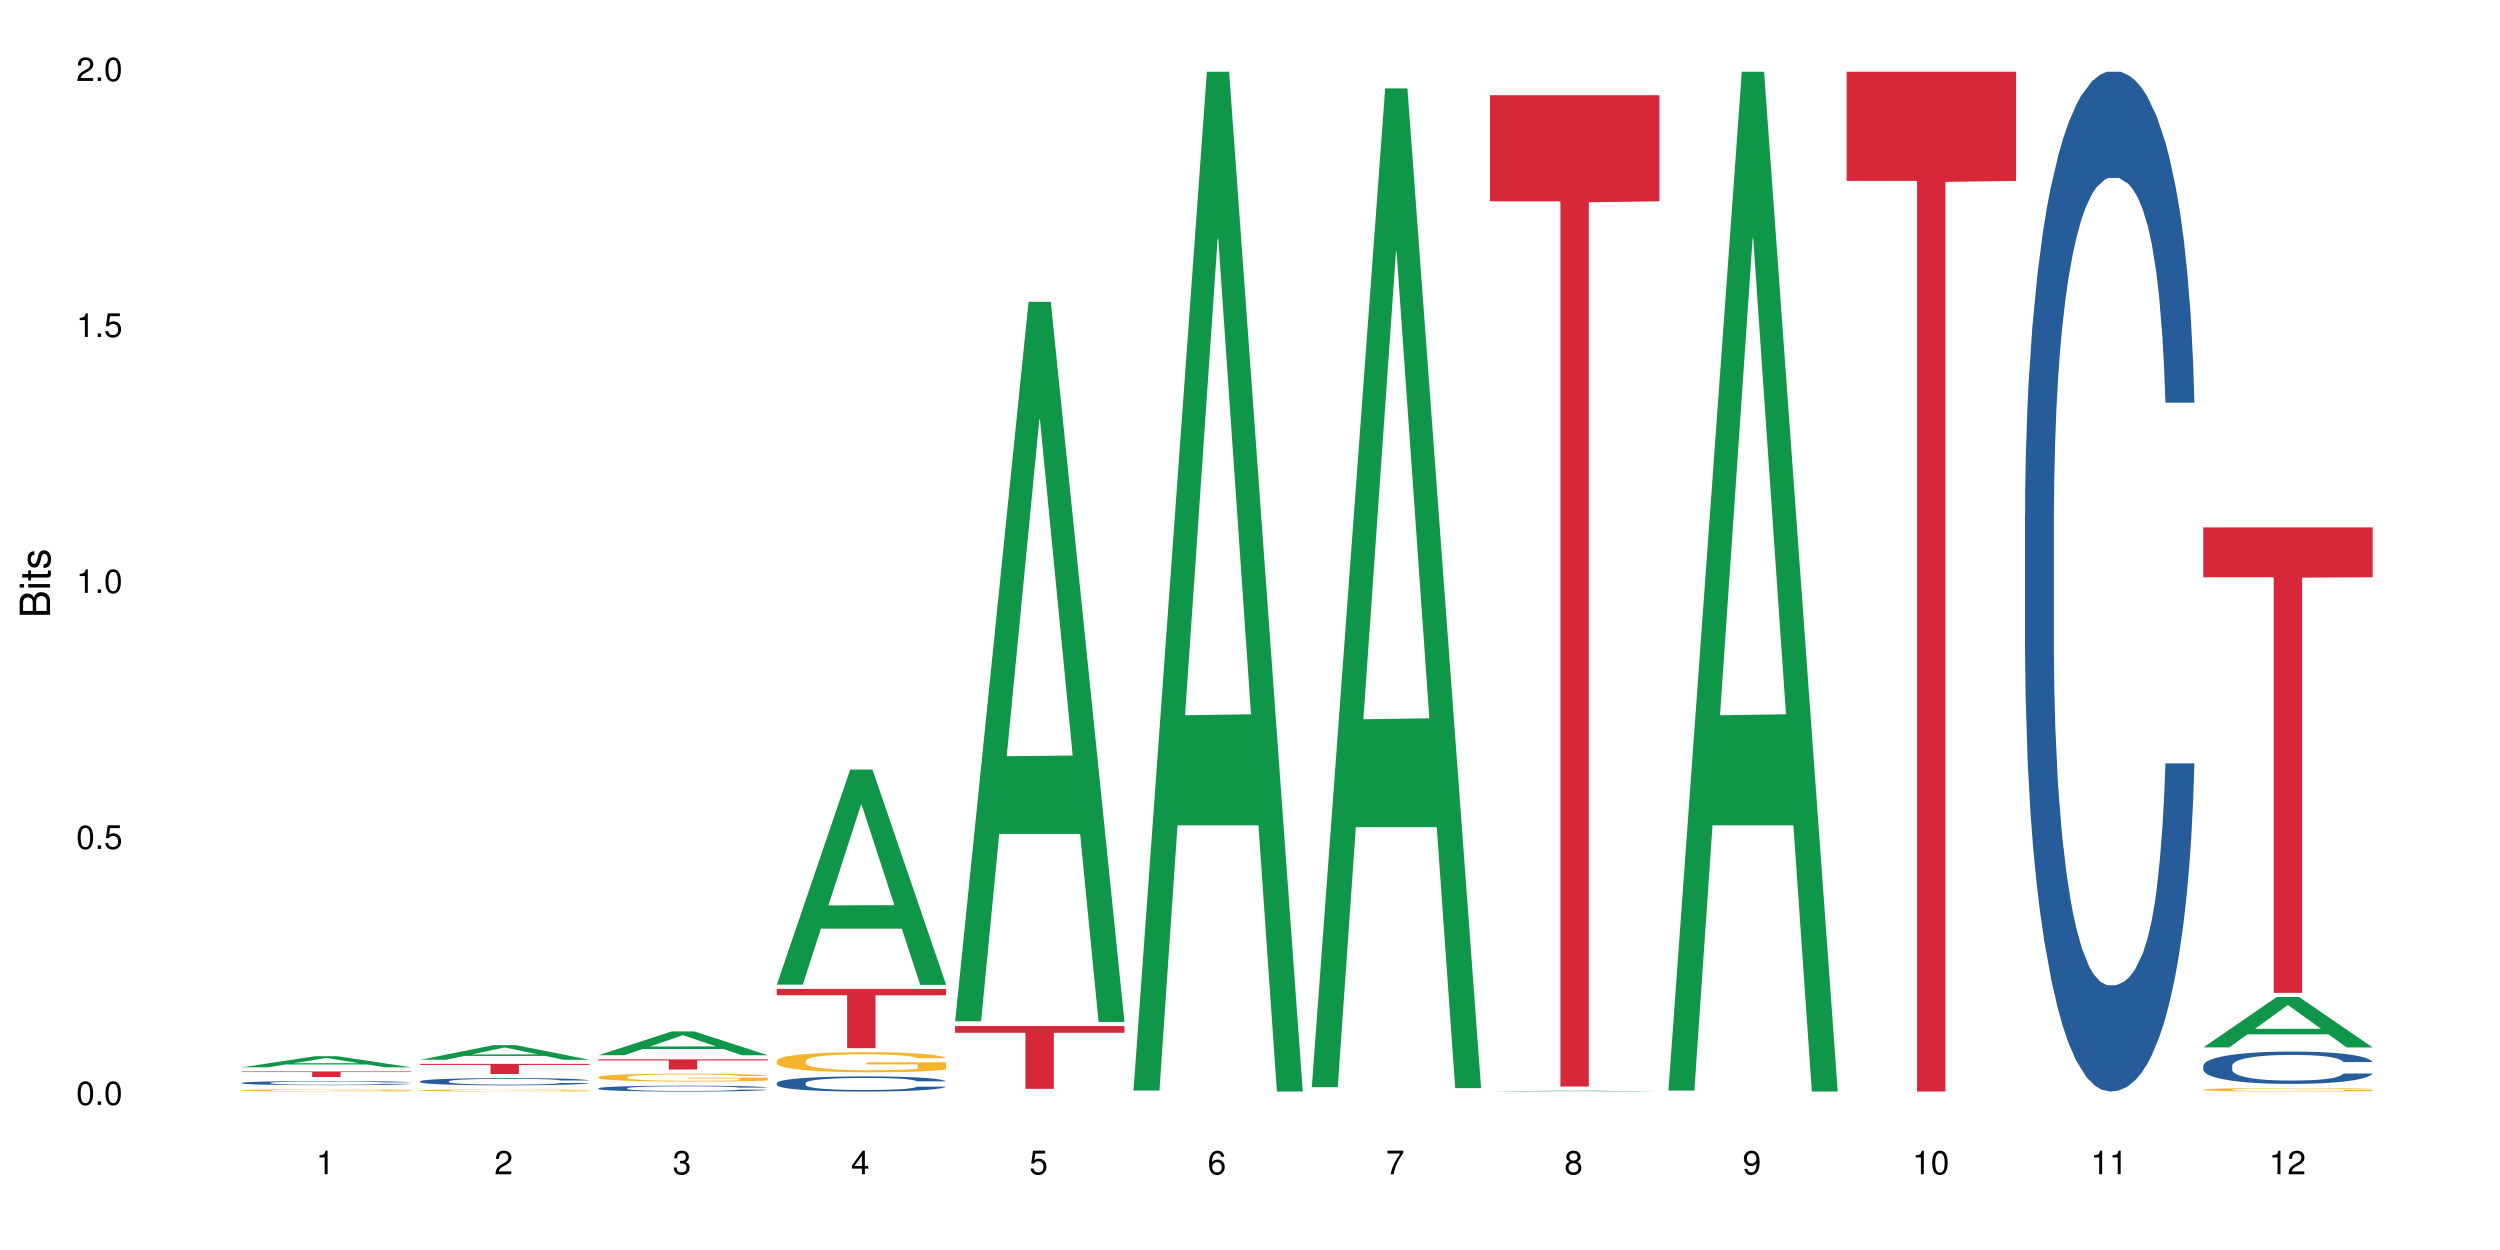 <?xml version="1.0" encoding="UTF-8"?>
<svg xmlns="http://www.w3.org/2000/svg" xmlns:xlink="http://www.w3.org/1999/xlink" width="720pt" height="360pt" viewBox="0 0 720 360" version="1.1">
<defs>
<g>
<symbol overflow="visible" id="glyph0-0">
<path style="stroke:none;" d=""/>
</symbol>
<symbol overflow="visible" id="glyph0-1">
<path style="stroke:none;" d="M 2.641 -6.797 C 2 -6.797 1.422 -6.531 1.078 -6.047 C 0.641 -5.453 0.406 -4.547 0.406 -3.297 C 0.406 -1 1.188 0.219 2.641 0.219 C 4.078 0.219 4.859 -1 4.859 -3.234 C 4.859 -4.562 4.656 -5.438 4.203 -6.047 C 3.844 -6.531 3.281 -6.797 2.641 -6.797 Z M 2.641 -6.047 C 3.547 -6.047 4 -5.125 4 -3.312 C 4 -1.375 3.562 -0.484 2.625 -0.484 C 1.734 -0.484 1.281 -1.422 1.281 -3.281 C 1.281 -5.141 1.734 -6.047 2.641 -6.047 Z M 2.641 -6.047 "/>
</symbol>
<symbol overflow="visible" id="glyph0-2">
<path style="stroke:none;" d="M 1.828 -1 L 0.828 -1 L 0.828 0 L 1.828 0 Z M 1.828 -1 "/>
</symbol>
<symbol overflow="visible" id="glyph0-3">
<path style="stroke:none;" d="M 4.562 -6.797 L 1.062 -6.797 L 0.547 -3.094 L 1.328 -3.094 C 1.719 -3.562 2.047 -3.734 2.578 -3.734 C 3.484 -3.734 4.062 -3.109 4.062 -2.094 C 4.062 -1.125 3.484 -0.531 2.578 -0.531 C 1.828 -0.531 1.375 -0.906 1.188 -1.672 L 0.328 -1.672 C 0.453 -1.109 0.547 -0.844 0.75 -0.594 C 1.125 -0.078 1.828 0.219 2.594 0.219 C 3.969 0.219 4.922 -0.781 4.922 -2.219 C 4.922 -3.562 4.031 -4.484 2.719 -4.484 C 2.25 -4.484 1.859 -4.359 1.469 -4.062 L 1.734 -5.969 L 4.562 -5.969 Z M 4.562 -6.797 "/>
</symbol>
<symbol overflow="visible" id="glyph0-4">
<path style="stroke:none;" d="M 2.484 -4.844 L 2.484 0 L 3.328 0 L 3.328 -6.797 L 2.766 -6.797 C 2.469 -5.75 2.281 -5.609 0.984 -5.453 L 0.984 -4.844 Z M 2.484 -4.844 "/>
</symbol>
<symbol overflow="visible" id="glyph0-5">
<path style="stroke:none;" d="M 4.859 -0.828 L 1.281 -0.828 C 1.359 -1.391 1.672 -1.75 2.5 -2.234 L 3.469 -2.75 C 4.406 -3.266 4.906 -3.969 4.906 -4.812 C 4.906 -5.375 4.672 -5.906 4.266 -6.266 C 3.859 -6.625 3.375 -6.797 2.719 -6.797 C 1.859 -6.797 1.219 -6.5 0.844 -5.922 C 0.609 -5.562 0.5 -5.125 0.484 -4.438 L 1.328 -4.438 C 1.359 -4.906 1.406 -5.188 1.531 -5.406 C 1.75 -5.812 2.188 -6.062 2.703 -6.062 C 3.469 -6.062 4.031 -5.516 4.031 -4.781 C 4.031 -4.25 3.719 -3.797 3.125 -3.438 L 2.234 -2.938 C 0.812 -2.141 0.406 -1.5 0.328 0 L 4.859 0 Z M 4.859 -0.828 "/>
</symbol>
<symbol overflow="visible" id="glyph0-6">
<path style="stroke:none;" d="M 2.125 -3.125 L 2.578 -3.125 C 3.516 -3.125 3.984 -2.703 3.984 -1.891 C 3.984 -1.031 3.469 -0.531 2.578 -0.531 C 1.656 -0.531 1.203 -0.984 1.156 -1.969 L 0.312 -1.969 C 0.344 -1.422 0.438 -1.078 0.609 -0.766 C 0.953 -0.109 1.625 0.219 2.547 0.219 C 3.953 0.219 4.859 -0.609 4.859 -1.906 C 4.859 -2.766 4.516 -3.25 3.703 -3.516 C 4.344 -3.766 4.656 -4.25 4.656 -4.938 C 4.656 -6.109 3.875 -6.797 2.578 -6.797 C 1.203 -6.797 0.484 -6.047 0.453 -4.609 L 1.297 -4.609 C 1.312 -5.016 1.344 -5.25 1.453 -5.453 C 1.641 -5.828 2.062 -6.062 2.594 -6.062 C 3.344 -6.062 3.797 -5.625 3.797 -4.906 C 3.797 -4.422 3.609 -4.141 3.25 -3.984 C 3.016 -3.891 2.719 -3.844 2.125 -3.844 Z M 2.125 -3.125 "/>
</symbol>
<symbol overflow="visible" id="glyph0-7">
<path style="stroke:none;" d="M 3.141 -1.625 L 3.141 0 L 3.984 0 L 3.984 -1.625 L 4.984 -1.625 L 4.984 -2.391 L 3.984 -2.391 L 3.984 -6.797 L 3.359 -6.797 L 0.266 -2.516 L 0.266 -1.625 Z M 3.141 -2.391 L 1 -2.391 L 3.141 -5.359 Z M 3.141 -2.391 "/>
</symbol>
<symbol overflow="visible" id="glyph0-8">
<path style="stroke:none;" d="M 4.781 -5.031 C 4.609 -6.141 3.891 -6.797 2.844 -6.797 C 2.094 -6.797 1.422 -6.438 1.031 -5.828 C 0.609 -5.172 0.406 -4.344 0.406 -3.094 C 0.406 -1.953 0.578 -1.234 0.984 -0.625 C 1.359 -0.078 1.953 0.219 2.703 0.219 C 3.984 0.219 4.922 -0.734 4.922 -2.078 C 4.922 -3.344 4.062 -4.234 2.844 -4.234 C 2.172 -4.234 1.641 -3.969 1.281 -3.469 C 1.281 -5.125 1.828 -6.047 2.797 -6.047 C 3.391 -6.047 3.797 -5.672 3.938 -5.031 Z M 2.734 -3.484 C 3.547 -3.484 4.062 -2.922 4.062 -2 C 4.062 -1.156 3.484 -0.531 2.703 -0.531 C 1.922 -0.531 1.328 -1.188 1.328 -2.047 C 1.328 -2.891 1.906 -3.484 2.734 -3.484 Z M 2.734 -3.484 "/>
</symbol>
<symbol overflow="visible" id="glyph0-9">
<path style="stroke:none;" d="M 4.984 -6.797 L 0.438 -6.797 L 0.438 -5.969 L 4.109 -5.969 C 2.5 -3.656 1.828 -2.234 1.328 0 L 2.219 0 C 2.594 -2.172 3.453 -4.047 4.984 -6.094 Z M 4.984 -6.797 "/>
</symbol>
<symbol overflow="visible" id="glyph0-10">
<path style="stroke:none;" d="M 3.75 -3.578 C 4.453 -4 4.688 -4.344 4.688 -4.984 C 4.688 -6.047 3.844 -6.797 2.641 -6.797 C 1.438 -6.797 0.594 -6.047 0.594 -4.984 C 0.594 -4.359 0.828 -4.016 1.516 -3.578 C 0.734 -3.203 0.359 -2.641 0.359 -1.891 C 0.359 -0.641 1.297 0.219 2.641 0.219 C 3.984 0.219 4.922 -0.641 4.922 -1.875 C 4.922 -2.641 4.531 -3.203 3.75 -3.578 Z M 2.641 -6.047 C 3.359 -6.047 3.812 -5.625 3.812 -4.969 C 3.812 -4.344 3.344 -3.922 2.641 -3.922 C 1.922 -3.922 1.453 -4.344 1.453 -4.984 C 1.453 -5.625 1.922 -6.047 2.641 -6.047 Z M 2.641 -3.203 C 3.484 -3.203 4.062 -2.672 4.062 -1.875 C 4.062 -1.062 3.484 -0.531 2.625 -0.531 C 1.797 -0.531 1.219 -1.078 1.219 -1.875 C 1.219 -2.672 1.797 -3.203 2.641 -3.203 Z M 2.641 -3.203 "/>
</symbol>
<symbol overflow="visible" id="glyph0-11">
<path style="stroke:none;" d="M 0.516 -1.547 C 0.672 -0.438 1.406 0.219 2.438 0.219 C 3.188 0.219 3.859 -0.141 4.266 -0.75 C 4.688 -1.406 4.891 -2.25 4.891 -3.484 C 4.891 -4.625 4.703 -5.359 4.312 -5.953 C 3.938 -6.5 3.344 -6.797 2.594 -6.797 C 1.297 -6.797 0.359 -5.844 0.359 -4.516 C 0.359 -3.25 1.234 -2.344 2.453 -2.344 C 3.094 -2.344 3.562 -2.578 4.016 -3.109 C 4 -1.453 3.469 -0.531 2.5 -0.531 C 1.906 -0.531 1.484 -0.906 1.359 -1.547 Z M 2.578 -6.062 C 3.375 -6.062 3.969 -5.406 3.969 -4.531 C 3.969 -3.688 3.375 -3.094 2.547 -3.094 C 1.734 -3.094 1.234 -3.672 1.234 -4.578 C 1.234 -5.438 1.797 -6.062 2.578 -6.062 Z M 2.578 -6.062 "/>
</symbol>
<symbol overflow="visible" id="glyph1-0">
<path style="stroke:none;" d=""/>
</symbol>
<symbol overflow="visible" id="glyph1-1">
<path style="stroke:none;" d="M 0 -0.953 L 0 -4.891 C 0 -5.719 -0.234 -6.344 -0.734 -6.797 C -1.188 -7.234 -1.812 -7.469 -2.5 -7.469 C -3.547 -7.469 -4.188 -7 -4.625 -5.875 C -4.984 -6.672 -5.641 -7.094 -6.531 -7.094 C -7.156 -7.094 -7.734 -6.859 -8.141 -6.391 C -8.562 -5.938 -8.75 -5.344 -8.75 -4.5 L -8.75 -0.953 Z M -4.984 -2.062 L -7.766 -2.062 L -7.766 -4.219 C -7.766 -4.844 -7.688 -5.203 -7.453 -5.5 C -7.219 -5.812 -6.859 -5.969 -6.375 -5.969 C -5.906 -5.969 -5.531 -5.812 -5.297 -5.5 C -5.062 -5.203 -4.984 -4.844 -4.984 -4.219 Z M -0.984 -2.062 L -4 -2.062 L -4 -4.781 C -4 -5.328 -3.859 -5.688 -3.578 -5.953 C -3.297 -6.219 -2.922 -6.359 -2.484 -6.359 C -2.062 -6.359 -1.688 -6.219 -1.406 -5.953 C -1.109 -5.688 -0.984 -5.328 -0.984 -4.781 Z M -0.984 -2.062 "/>
</symbol>
<symbol overflow="visible" id="glyph1-2">
<path style="stroke:none;" d="M -6.281 -1.797 L -6.281 -0.797 L 0 -0.797 L 0 -1.797 Z M -8.75 -1.797 L -8.75 -0.797 L -7.484 -0.797 L -7.484 -1.797 Z M -8.75 -1.797 "/>
</symbol>
<symbol overflow="visible" id="glyph1-3">
<path style="stroke:none;" d="M -6.281 -3.047 L -6.281 -2.016 L -8.016 -2.016 L -8.016 -1.016 L -6.281 -1.016 L -6.281 -0.172 L -5.469 -0.172 L -5.469 -1.016 L -0.719 -1.016 C -0.078 -1.016 0.281 -1.453 0.281 -2.234 C 0.281 -2.469 0.25 -2.719 0.188 -3.047 L -0.641 -3.047 C -0.609 -2.922 -0.594 -2.766 -0.594 -2.562 C -0.594 -2.141 -0.719 -2.016 -1.156 -2.016 L -5.469 -2.016 L -5.469 -3.047 Z M -6.281 -3.047 "/>
</symbol>
<symbol overflow="visible" id="glyph1-4">
<path style="stroke:none;" d="M -4.531 -5.25 C -5.766 -5.25 -6.469 -4.422 -6.469 -2.969 C -6.469 -1.516 -5.719 -0.562 -4.547 -0.562 C -3.562 -0.562 -3.094 -1.062 -2.734 -2.562 L -2.516 -3.484 C -2.344 -4.188 -2.094 -4.469 -1.625 -4.469 C -1.047 -4.469 -0.641 -3.875 -0.641 -3 C -0.641 -2.453 -0.797 -2 -1.062 -1.75 C -1.25 -1.594 -1.422 -1.531 -1.875 -1.469 L -1.875 -0.406 C -0.422 -0.453 0.281 -1.266 0.281 -2.922 C 0.281 -4.5 -0.5 -5.516 -1.719 -5.516 C -2.656 -5.516 -3.172 -4.984 -3.469 -3.734 L -3.703 -2.766 C -3.891 -1.953 -4.156 -1.609 -4.594 -1.609 C -5.172 -1.609 -5.547 -2.125 -5.547 -2.938 C -5.547 -3.75 -5.203 -4.172 -4.531 -4.203 Z M -4.531 -5.25 "/>
</symbol>
</g>
</defs>
<g id="surface115127">
<rect x="0" y="0" width="720" height="360" style="fill:rgb(100%,100%,100%);fill-opacity:1;stroke:none;"/>
<path style=" stroke:none;fill-rule:nonzero;fill:rgb(6.275%,58.824%,28.235%);fill-opacity:1;" d="M 69.629 307.395 L 69.68 307.391 L 90.793 304.188 L 97.203 304.188 L 118.418 307.395 L 110.965 307.395 L 105.648 306.559 L 82.348 306.559 L 77.137 307.395 L 69.629 307.395 L 84.59 306.211 L 103.512 306.207 L 94.074 304.711 L 93.973 304.707 L 93.867 304.719 L 84.535 306.207 L 84.59 306.211 Z M 69.629 307.395 "/>
<path style=" stroke:none;fill-rule:nonzero;fill:rgb(14.51%,36.078%,60%);fill-opacity:1;" d="M 69.629 311.867 L 69.688 311.863 L 69.688 311.84 L 69.867 311.797 L 70.285 311.746 L 70.699 311.711 L 71.77 311.648 L 73.258 311.586 L 74.805 311.539 L 75.938 311.512 L 76.949 311.488 L 79.27 311.449 L 80.754 311.43 L 82.363 311.41 L 84.324 311.391 L 85.754 311.383 L 88.965 311.363 L 91.348 311.355 L 97.176 311.355 L 99.559 311.359 L 101.281 311.363 L 103.188 311.371 L 104.793 311.383 L 107.59 311.406 L 110.09 311.438 L 111.219 311.453 L 113.004 311.484 L 114.371 311.52 L 115.324 311.547 L 116.395 311.586 L 117.348 311.633 L 118.062 311.691 L 118.418 311.734 L 110.09 311.734 L 109.672 311.691 L 109.195 311.66 L 108.305 311.617 L 107.41 311.586 L 106.16 311.555 L 105.031 311.531 L 103.484 311.512 L 102.117 311.5 L 100.688 311.488 L 99.32 311.484 L 96.699 311.477 L 93.668 311.477 L 92.535 311.48 L 90.215 311.488 L 88.965 311.496 L 87.18 311.512 L 85.934 311.523 L 84.445 311.547 L 83.434 311.562 L 82.184 311.59 L 81.289 311.617 L 80.281 311.652 L 79.684 311.68 L 79.148 311.707 L 78.672 311.746 L 78.316 311.781 L 78.078 311.82 L 77.961 311.859 L 77.961 312.027 L 78.078 312.066 L 78.375 312.113 L 79.148 312.176 L 80.281 312.234 L 81.59 312.277 L 82.84 312.312 L 83.551 312.328 L 84.504 312.344 L 85.992 312.367 L 88.133 312.387 L 89.383 312.395 L 91.285 312.402 L 93.25 312.41 L 95.867 312.41 L 98.188 312.402 L 99.734 312.398 L 101.344 312.391 L 103.543 312.371 L 104.91 312.355 L 106.102 312.336 L 106.996 312.312 L 107.59 312.297 L 108.48 312.262 L 109.195 312.227 L 109.73 312.188 L 110.09 312.152 L 118.418 312.152 L 118.062 312.195 L 117.523 312.238 L 116.988 312.27 L 116.156 312.305 L 115.203 312.34 L 113.836 312.379 L 112.707 312.402 L 111.219 312.43 L 109.852 312.449 L 108.363 312.469 L 106.16 312.488 L 104.734 312.5 L 103.188 312.508 L 101.344 312.52 L 99.02 312.527 L 96.523 312.531 L 94.203 312.531 L 91.703 312.527 L 89.859 312.523 L 87.418 312.516 L 84.387 312.496 L 82.184 312.477 L 80.457 312.453 L 78.969 312.434 L 77.305 312.402 L 75.164 312.355 L 73.855 312.32 L 72.961 312.289 L 71.949 312.25 L 71.234 312.211 L 70.402 312.148 L 69.809 312.074 L 69.629 312.016 Z M 69.629 311.867 "/>
<path style=" stroke:none;fill-rule:nonzero;fill:rgb(96.863%,70.196%,16.863%);fill-opacity:1;" d="M 69.629 313.992 L 69.688 313.992 L 69.688 313.98 L 69.926 313.953 L 70.523 313.918 L 71.297 313.887 L 72.129 313.863 L 72.664 313.848 L 73.555 313.832 L 74.328 313.816 L 76.293 313.789 L 78.793 313.766 L 80.16 313.754 L 81.707 313.742 L 83.91 313.73 L 84.922 313.727 L 88.016 313.719 L 91.523 313.711 L 97.176 313.711 L 99.617 313.715 L 102.949 313.719 L 104.852 313.727 L 106.34 313.73 L 107.887 313.738 L 109.789 313.754 L 111.574 313.766 L 113.004 313.781 L 114.43 313.801 L 115.621 313.82 L 116.633 313.84 L 117.523 313.863 L 118.062 313.887 L 118.418 313.906 L 110.148 313.906 L 109.672 313.887 L 109.137 313.871 L 108.242 313.852 L 107.352 313.836 L 106.457 313.824 L 104.793 313.809 L 103.363 313.797 L 101.578 313.789 L 99.855 313.785 L 97.891 313.781 L 93.547 313.781 L 90.691 313.785 L 89.027 313.789 L 87.836 313.793 L 86.168 313.805 L 85.16 313.809 L 84.562 313.816 L 82.777 313.832 L 81.59 313.852 L 80.934 313.863 L 80.102 313.879 L 79.508 313.895 L 78.852 313.922 L 78.496 313.938 L 78.02 313.98 L 77.961 314.09 L 78.137 314.109 L 78.496 314.137 L 78.969 314.156 L 79.684 314.18 L 80.398 314.199 L 81.648 314.223 L 82.719 314.238 L 83.551 314.246 L 85.16 314.262 L 85.812 314.27 L 87.359 314.281 L 88.965 314.289 L 90.93 314.297 L 92.418 314.301 L 97.832 314.301 L 101.402 314.297 L 103.664 314.293 L 105.211 314.289 L 106.219 314.285 L 107.469 314.277 L 108.363 314.273 L 109.195 314.266 L 110.207 314.254 L 110.207 314.109 L 95.512 314.109 L 95.512 314.043 L 118.359 314.043 L 118.418 314.277 L 117.168 314.293 L 115.621 314.309 L 114.133 314.32 L 112.586 314.332 L 110.387 314.344 L 108.602 314.352 L 105.863 314.359 L 103.363 314.363 L 100.746 314.367 L 98.426 314.371 L 93.25 314.371 L 90.633 314.367 L 88.551 314.359 L 86.645 314.355 L 84.742 314.348 L 82.363 314.336 L 80.816 314.324 L 79.207 314.312 L 77.602 314.297 L 76.176 314.281 L 75.223 314.27 L 74.27 314.254 L 73.258 314.234 L 72.309 314.215 L 71.594 314.195 L 70.938 314.176 L 70.461 314.156 L 69.988 314.129 L 69.75 314.105 L 69.629 314.086 Z M 69.629 313.992 "/>
<path style=" stroke:none;fill-rule:nonzero;fill:rgb(83.922%,15.686%,22.353%);fill-opacity:1;" d="M 69.629 308.574 L 118.418 308.574 L 118.418 308.746 L 98.086 308.746 L 98.086 310.176 L 89.902 310.176 L 89.902 308.75 L 89.785 308.746 L 69.629 308.746 Z M 69.629 308.574 "/>
<path style=" stroke:none;fill-rule:nonzero;fill:rgb(6.275%,58.824%,28.235%);fill-opacity:1;" d="M 120.984 305.211 L 121.039 305.207 L 142.148 300.996 L 148.559 300.996 L 169.773 305.215 L 162.32 305.215 L 157.004 304.113 L 133.703 304.113 L 128.492 305.211 L 120.984 305.211 L 135.945 303.66 L 154.867 303.656 L 145.434 301.684 L 145.328 301.68 L 145.223 301.691 L 135.895 303.656 L 135.945 303.66 Z M 120.984 305.211 "/>
<path style=" stroke:none;fill-rule:nonzero;fill:rgb(14.51%,36.078%,60%);fill-opacity:1;" d="M 120.984 311.402 L 121.047 311.398 L 121.047 311.355 L 121.223 311.281 L 121.641 311.191 L 122.055 311.125 L 123.129 311.016 L 124.613 310.906 L 126.16 310.82 L 127.293 310.773 L 128.305 310.734 L 130.625 310.664 L 132.113 310.629 L 133.719 310.594 L 135.684 310.562 L 137.109 310.543 L 140.324 310.512 L 142.703 310.5 L 144.547 310.492 L 148.535 310.492 L 150.914 310.5 L 152.637 310.512 L 154.543 310.527 L 156.148 310.543 L 158.945 310.586 L 161.445 310.641 L 162.574 310.668 L 164.359 310.727 L 165.727 310.785 L 166.68 310.836 L 167.75 310.906 L 168.703 310.992 L 169.418 311.09 L 169.773 311.172 L 161.445 311.172 L 161.027 311.094 L 160.551 311.035 L 159.66 310.957 L 158.766 310.902 L 157.516 310.848 L 156.387 310.809 L 154.84 310.773 L 153.473 310.75 L 152.043 310.734 L 150.676 310.723 L 148.059 310.711 L 145.023 310.711 L 143.891 310.715 L 141.57 310.73 L 140.324 310.742 L 138.539 310.77 L 137.289 310.797 L 135.801 310.832 L 134.789 310.867 L 133.539 310.914 L 132.648 310.961 L 131.637 311.023 L 131.039 311.07 L 130.504 311.121 L 130.031 311.188 L 129.672 311.254 L 129.434 311.324 L 129.316 311.391 L 129.316 311.688 L 129.434 311.754 L 129.73 311.836 L 130.504 311.953 L 131.637 312.055 L 132.945 312.133 L 134.195 312.191 L 134.906 312.219 L 135.859 312.246 L 137.348 312.285 L 139.488 312.324 L 140.738 312.34 L 142.645 312.355 L 144.605 312.363 L 147.223 312.363 L 149.543 312.355 L 151.09 312.344 L 152.699 312.328 L 154.898 312.297 L 156.27 312.266 L 157.457 312.23 L 158.352 312.195 L 158.945 312.164 L 159.84 312.105 L 160.551 312.039 L 161.086 311.973 L 161.445 311.906 L 169.773 311.906 L 169.418 311.984 L 168.883 312.059 L 168.348 312.113 L 167.512 312.18 L 166.562 312.238 L 165.191 312.305 L 164.062 312.352 L 162.574 312.398 L 161.207 312.434 L 159.719 312.465 L 157.516 312.504 L 156.09 312.523 L 154.543 312.539 L 152.699 312.555 L 150.379 312.57 L 147.879 312.578 L 145.559 312.578 L 143.059 312.574 L 141.215 312.566 L 138.777 312.551 L 135.742 312.516 L 133.539 312.48 L 131.812 312.445 L 130.328 312.406 L 128.66 312.355 L 126.52 312.27 L 125.211 312.207 L 124.316 312.152 L 123.305 312.078 L 122.594 312.012 L 121.758 311.902 L 121.164 311.77 L 120.984 311.664 Z M 120.984 311.402 "/>
<path style=" stroke:none;fill-rule:nonzero;fill:rgb(96.863%,70.196%,16.863%);fill-opacity:1;" d="M 120.984 314.02 L 121.047 314.02 L 121.047 314.008 L 121.281 313.984 L 121.879 313.949 L 122.652 313.922 L 123.484 313.898 L 124.02 313.887 L 124.914 313.871 L 125.688 313.855 L 127.648 313.832 L 130.148 313.809 L 131.516 313.797 L 133.062 313.789 L 135.266 313.777 L 136.277 313.773 L 139.371 313.766 L 142.883 313.762 L 146.75 313.758 L 148.535 313.758 L 150.973 313.762 L 154.305 313.766 L 156.207 313.773 L 157.695 313.777 L 159.242 313.785 L 161.148 313.797 L 162.934 313.809 L 164.359 313.824 L 165.789 313.84 L 166.977 313.859 L 167.988 313.879 L 168.883 313.902 L 169.418 313.922 L 169.773 313.941 L 161.504 313.941 L 161.027 313.922 L 160.492 313.906 L 159.602 313.887 L 158.707 313.875 L 157.816 313.863 L 156.148 313.848 L 154.723 313.84 L 152.938 313.832 L 151.211 313.828 L 149.246 313.824 L 144.902 313.824 L 142.047 313.828 L 140.383 313.832 L 139.191 313.836 L 137.527 313.844 L 136.516 313.852 L 135.918 313.855 L 134.133 313.871 L 132.945 313.887 L 132.289 313.898 L 131.457 313.914 L 130.863 313.93 L 130.207 313.953 L 129.852 313.969 L 129.375 314.008 L 129.316 314.109 L 129.492 314.129 L 129.852 314.152 L 130.328 314.172 L 131.039 314.195 L 131.754 314.211 L 133.004 314.23 L 134.074 314.246 L 134.906 314.258 L 136.516 314.27 L 137.168 314.277 L 138.715 314.285 L 140.324 314.293 L 142.285 314.301 L 143.773 314.305 L 146.152 314.309 L 149.188 314.309 L 152.758 314.305 L 155.02 314.301 L 156.566 314.293 L 157.578 314.289 L 158.828 314.285 L 159.719 314.277 L 160.551 314.273 L 161.562 314.262 L 161.562 314.129 L 146.867 314.129 L 146.867 314.066 L 169.715 314.066 L 169.773 314.285 L 168.523 314.301 L 166.977 314.312 L 165.492 314.324 L 163.941 314.336 L 161.742 314.344 L 159.957 314.352 L 157.219 314.359 L 154.723 314.363 L 152.102 314.367 L 149.781 314.371 L 144.605 314.371 L 141.988 314.367 L 139.906 314.363 L 138.004 314.355 L 136.098 314.348 L 133.719 314.336 L 132.172 314.328 L 130.566 314.316 L 128.957 314.301 L 127.531 314.285 L 125.625 314.262 L 124.613 314.246 L 123.664 314.227 L 122.949 314.207 L 122.293 314.188 L 121.82 314.172 L 121.344 314.145 L 121.105 314.125 L 120.984 314.109 Z M 120.984 314.02 "/>
<path style=" stroke:none;fill-rule:nonzero;fill:rgb(83.922%,15.686%,22.353%);fill-opacity:1;" d="M 120.984 306.395 L 169.773 306.395 L 169.773 306.707 L 149.441 306.711 L 149.441 309.316 L 141.262 309.316 L 141.262 306.715 L 141.141 306.707 L 120.984 306.707 Z M 120.984 306.395 "/>
<path style=" stroke:none;fill-rule:nonzero;fill:rgb(6.275%,58.824%,28.235%);fill-opacity:1;" d="M 172.344 303.906 L 172.395 303.898 L 193.504 297.039 L 199.914 297.039 L 221.129 303.914 L 213.676 303.914 L 208.359 302.117 L 185.059 302.117 L 179.848 303.906 L 172.344 303.906 L 187.301 301.375 L 206.223 301.371 L 196.789 298.16 L 196.684 298.156 L 196.578 298.176 L 187.25 301.371 L 187.301 301.375 Z M 172.344 303.906 "/>
<path style=" stroke:none;fill-rule:nonzero;fill:rgb(14.51%,36.078%,60%);fill-opacity:1;" d="M 172.344 313.414 L 172.402 313.414 L 172.402 313.375 L 172.578 313.316 L 172.996 313.242 L 173.414 313.191 L 174.484 313.102 L 175.973 313.012 L 177.52 312.945 L 178.648 312.902 L 179.66 312.875 L 181.98 312.816 L 183.469 312.785 L 185.074 312.762 L 187.039 312.734 L 188.465 312.719 L 191.68 312.695 L 194.059 312.684 L 195.902 312.68 L 199.891 312.68 L 202.27 312.684 L 203.996 312.691 L 205.898 312.703 L 207.504 312.719 L 210.301 312.754 L 212.801 312.797 L 213.93 312.82 L 215.715 312.867 L 217.086 312.914 L 218.035 312.953 L 219.109 313.012 L 220.059 313.082 L 220.773 313.16 L 221.129 313.227 L 212.801 313.227 L 212.383 313.164 L 211.906 313.117 L 211.016 313.055 L 210.125 313.008 L 208.875 312.965 L 207.742 312.934 L 206.195 312.906 L 204.828 312.887 L 203.398 312.875 L 202.031 312.863 L 199.414 312.855 L 196.379 312.855 L 195.25 312.859 L 192.93 312.871 L 191.68 312.879 L 189.895 312.902 L 188.645 312.922 L 187.156 312.953 L 186.145 312.98 L 184.895 313.02 L 184.004 313.055 L 182.992 313.105 L 182.398 313.145 L 181.863 313.188 L 181.387 313.238 L 181.027 313.293 L 180.789 313.352 L 180.672 313.406 L 180.672 313.648 L 180.789 313.703 L 181.09 313.766 L 181.863 313.863 L 182.992 313.945 L 184.301 314.008 L 185.551 314.055 L 186.266 314.078 L 187.215 314.102 L 188.703 314.133 L 190.848 314.164 L 192.094 314.176 L 194 314.188 L 195.961 314.195 L 198.582 314.195 L 200.902 314.188 L 202.449 314.18 L 204.055 314.168 L 206.258 314.141 L 207.625 314.117 L 208.812 314.086 L 209.707 314.059 L 210.301 314.035 L 211.195 313.984 L 211.906 313.934 L 212.445 313.879 L 212.801 313.824 L 221.129 313.824 L 220.773 313.887 L 220.238 313.949 L 219.703 313.992 L 218.871 314.047 L 217.918 314.094 L 216.551 314.148 L 215.418 314.184 L 213.93 314.223 L 212.562 314.254 L 211.074 314.281 L 208.875 314.309 L 207.445 314.324 L 205.898 314.34 L 204.055 314.352 L 201.734 314.363 L 199.234 314.367 L 196.914 314.371 L 194.414 314.367 L 192.57 314.363 L 190.133 314.348 L 187.098 314.32 L 184.895 314.289 L 183.172 314.262 L 181.684 314.23 L 180.016 314.188 L 177.875 314.121 L 176.566 314.066 L 175.672 314.023 L 174.664 313.965 L 173.949 313.91 L 173.117 313.824 L 172.52 313.715 L 172.344 313.629 Z M 172.344 313.414 "/>
<path style=" stroke:none;fill-rule:nonzero;fill:rgb(96.863%,70.196%,16.863%);fill-opacity:1;" d="M 172.344 310.191 L 172.402 310.191 L 172.402 310.148 L 172.641 310.055 L 173.234 309.926 L 174.008 309.816 L 174.84 309.734 L 175.375 309.691 L 176.27 309.629 L 177.043 309.582 L 179.004 309.488 L 181.504 309.402 L 182.875 309.363 L 184.422 309.328 L 186.621 309.289 L 187.633 309.273 L 190.727 309.238 L 194.238 309.219 L 198.105 309.215 L 199.891 309.215 L 202.328 309.223 L 205.66 309.246 L 207.566 309.266 L 209.051 309.289 L 210.598 309.316 L 212.504 309.355 L 214.289 309.406 L 215.715 309.457 L 217.145 309.52 L 218.336 309.586 L 219.344 309.66 L 220.238 309.746 L 220.773 309.82 L 221.129 309.895 L 212.859 309.895 L 212.383 309.82 L 211.848 309.766 L 210.957 309.695 L 210.062 309.645 L 209.172 309.605 L 207.504 309.551 L 206.078 309.52 L 204.293 309.488 L 202.566 309.469 L 200.605 309.457 L 199.414 309.453 L 196.262 309.453 L 193.402 309.469 L 191.738 309.484 L 190.547 309.5 L 188.883 309.531 L 187.871 309.559 L 187.277 309.574 L 185.492 309.641 L 184.301 309.695 L 183.648 309.738 L 182.812 309.801 L 182.219 309.855 L 181.562 309.938 L 181.207 310 L 180.73 310.145 L 180.672 310.52 L 180.852 310.598 L 181.207 310.684 L 181.684 310.758 L 182.398 310.84 L 183.109 310.898 L 184.359 310.98 L 185.43 311.035 L 186.266 311.07 L 187.871 311.129 L 188.527 311.145 L 190.074 311.184 L 191.68 311.211 L 193.641 311.238 L 195.129 311.25 L 197.508 311.262 L 200.543 311.262 L 204.113 311.25 L 206.375 311.23 L 207.922 311.215 L 208.934 311.199 L 210.184 311.176 L 211.074 311.156 L 211.906 311.133 L 212.918 311.098 L 212.918 310.598 L 198.223 310.598 L 198.223 310.363 L 221.07 310.359 L 221.129 311.176 L 219.883 311.234 L 218.336 311.289 L 216.848 311.328 L 215.301 311.363 L 213.098 311.406 L 211.312 311.43 L 208.578 311.457 L 206.078 311.477 L 203.461 311.488 L 201.141 311.496 L 198.402 311.5 L 195.961 311.496 L 193.344 311.48 L 191.262 311.465 L 189.359 311.445 L 187.453 311.418 L 185.074 311.375 L 183.527 311.336 L 181.922 311.293 L 180.316 311.242 L 178.887 311.184 L 177.934 311.141 L 176.984 311.09 L 175.973 311.027 L 175.02 310.957 L 174.305 310.895 L 173.652 310.82 L 173.176 310.75 L 172.699 310.656 L 172.461 310.582 L 172.344 310.516 Z M 172.344 310.191 "/>
<path style=" stroke:none;fill-rule:nonzero;fill:rgb(83.922%,15.686%,22.353%);fill-opacity:1;" d="M 172.344 305.094 L 221.129 305.094 L 221.129 305.406 L 200.797 305.41 L 200.797 308.035 L 192.617 308.035 L 192.617 305.414 L 192.496 305.406 L 172.344 305.406 Z M 172.344 305.094 "/>
<path style=" stroke:none;fill-rule:nonzero;fill:rgb(6.275%,58.824%,28.235%);fill-opacity:1;" d="M 223.699 283.582 L 223.75 283.523 L 244.859 221.617 L 251.273 221.617 L 272.488 283.641 L 265.031 283.641 L 259.715 267.453 L 236.418 267.453 L 231.203 283.582 L 223.699 283.582 L 238.656 260.754 L 257.578 260.695 L 248.145 231.754 L 248.039 231.695 L 247.938 231.867 L 238.605 260.695 L 238.656 260.754 Z M 223.699 283.582 "/>
<path style=" stroke:none;fill-rule:nonzero;fill:rgb(14.51%,36.078%,60%);fill-opacity:1;" d="M 223.699 311.906 L 223.758 311.902 L 223.758 311.805 L 223.938 311.652 L 224.352 311.461 L 224.77 311.332 L 225.84 311.094 L 227.328 310.867 L 228.875 310.691 L 230.004 310.59 L 231.016 310.508 L 233.336 310.359 L 234.824 310.285 L 236.43 310.219 L 238.395 310.148 L 239.82 310.109 L 243.035 310.047 L 245.414 310.02 L 247.258 310.008 L 251.246 310.008 L 253.625 310.023 L 255.352 310.043 L 257.254 310.074 L 258.863 310.109 L 261.656 310.199 L 264.156 310.309 L 265.289 310.375 L 267.074 310.496 L 268.441 310.617 L 269.395 310.719 L 270.465 310.867 L 271.414 311.047 L 272.129 311.25 L 272.488 311.422 L 264.156 311.422 L 263.742 311.262 L 263.266 311.141 L 262.371 310.977 L 261.48 310.859 L 260.23 310.746 L 259.102 310.668 L 257.551 310.594 L 256.184 310.543 L 254.758 310.508 L 253.387 310.484 L 250.77 310.461 L 247.734 310.461 L 246.605 310.469 L 244.285 310.5 L 243.035 310.527 L 241.25 310.586 L 240 310.637 L 238.512 310.715 L 237.5 310.785 L 236.254 310.887 L 235.359 310.98 L 234.348 311.109 L 233.754 311.211 L 233.219 311.324 L 232.742 311.453 L 232.387 311.594 L 232.148 311.742 L 232.027 311.887 L 232.027 312.504 L 232.148 312.648 L 232.445 312.816 L 233.219 313.059 L 234.348 313.27 L 235.656 313.438 L 236.906 313.559 L 237.621 313.613 L 238.574 313.676 L 240.059 313.758 L 242.203 313.836 L 243.453 313.867 L 245.355 313.898 L 247.32 313.914 L 249.938 313.914 L 252.258 313.898 L 253.805 313.879 L 255.41 313.848 L 257.613 313.781 L 258.98 313.715 L 260.172 313.641 L 261.062 313.566 L 261.656 313.5 L 262.551 313.379 L 263.266 313.242 L 263.801 313.102 L 264.156 312.965 L 272.488 312.965 L 272.129 313.125 L 271.594 313.281 L 271.059 313.398 L 270.227 313.535 L 269.273 313.66 L 267.906 313.801 L 266.773 313.891 L 265.289 313.992 L 263.918 314.066 L 262.43 314.137 L 260.23 314.215 L 258.801 314.254 L 257.254 314.289 L 255.41 314.324 L 253.09 314.352 L 250.59 314.367 L 248.27 314.371 L 245.773 314.363 L 243.926 314.348 L 241.488 314.312 L 238.453 314.238 L 236.254 314.164 L 234.527 314.086 L 233.039 314.008 L 231.375 313.898 L 229.23 313.723 L 227.922 313.59 L 227.031 313.477 L 226.02 313.32 L 225.305 313.184 L 224.473 312.957 L 223.875 312.676 L 223.699 312.457 Z M 223.699 311.906 "/>
<path style=" stroke:none;fill-rule:nonzero;fill:rgb(96.863%,70.196%,16.863%);fill-opacity:1;" d="M 223.699 305.516 L 223.758 305.512 L 223.758 305.406 L 223.996 305.168 L 224.59 304.84 L 225.363 304.57 L 226.195 304.359 L 226.734 304.246 L 227.625 304.09 L 228.398 303.973 L 230.363 303.734 L 232.859 303.512 L 234.23 303.418 L 235.777 303.328 L 237.977 303.227 L 238.988 303.191 L 242.082 303.105 L 245.594 303.051 L 249.461 303.035 L 251.246 303.043 L 253.684 303.062 L 257.016 303.121 L 258.922 303.176 L 260.41 303.227 L 261.957 303.297 L 263.859 303.402 L 265.645 303.527 L 267.074 303.656 L 268.5 303.812 L 269.691 303.984 L 270.703 304.168 L 271.594 304.391 L 272.129 304.574 L 272.488 304.762 L 264.215 304.762 L 263.742 304.574 L 263.203 304.434 L 262.312 304.258 L 261.422 304.133 L 260.527 304.031 L 258.863 303.895 L 257.434 303.809 L 255.648 303.734 L 253.922 303.688 L 251.961 303.656 L 250.77 303.645 L 247.617 303.645 L 244.762 303.684 L 243.094 303.723 L 241.906 303.766 L 240.238 303.844 L 239.227 303.91 L 238.633 303.953 L 236.848 304.117 L 235.656 304.262 L 235.004 304.363 L 234.168 304.523 L 233.574 304.664 L 232.922 304.875 L 232.562 305.035 L 232.086 305.395 L 232.027 306.348 L 232.207 306.547 L 232.562 306.766 L 233.039 306.953 L 233.754 307.156 L 234.469 307.309 L 235.719 307.516 L 236.789 307.652 L 237.621 307.742 L 239.227 307.887 L 239.883 307.934 L 241.43 308.027 L 243.035 308.102 L 245 308.164 L 246.484 308.199 L 248.867 308.223 L 251.898 308.223 L 255.469 308.191 L 257.73 308.148 L 259.277 308.109 L 260.289 308.07 L 261.539 308.012 L 262.43 307.961 L 263.266 307.902 L 264.277 307.812 L 264.277 306.547 L 249.578 306.543 L 249.578 305.949 L 272.426 305.945 L 272.488 308.012 L 271.238 308.156 L 269.691 308.293 L 268.203 308.398 L 266.656 308.488 L 264.453 308.59 L 262.668 308.652 L 259.934 308.727 L 257.434 308.773 L 254.816 308.805 L 252.496 308.82 L 249.758 308.828 L 247.32 308.816 L 244.699 308.785 L 242.617 308.742 L 240.715 308.688 L 238.812 308.621 L 236.43 308.508 L 234.883 308.418 L 233.277 308.309 L 231.672 308.176 L 230.242 308.035 L 229.293 307.922 L 228.34 307.797 L 227.328 307.637 L 226.375 307.457 L 225.66 307.293 L 225.008 307.109 L 224.531 306.934 L 224.055 306.695 L 223.816 306.504 L 223.699 306.34 Z M 223.699 305.516 "/>
<path style=" stroke:none;fill-rule:nonzero;fill:rgb(83.922%,15.686%,22.353%);fill-opacity:1;" d="M 223.699 284.82 L 272.488 284.82 L 272.488 286.645 L 252.152 286.66 L 252.152 301.855 L 243.973 301.855 L 243.973 286.676 L 243.855 286.645 L 223.699 286.645 Z M 223.699 284.82 "/>
<path style=" stroke:none;fill-rule:nonzero;fill:rgb(6.275%,58.824%,28.235%);fill-opacity:1;" d="M 275.055 294.125 L 275.105 293.934 L 296.219 86.914 L 302.629 86.914 L 323.844 294.32 L 316.391 294.32 L 311.074 240.18 L 287.773 240.18 L 282.559 294.125 L 275.055 294.125 L 290.016 217.785 L 308.934 217.59 L 299.5 120.801 L 299.398 120.605 L 299.293 121.191 L 289.961 217.59 L 290.016 217.785 Z M 275.055 294.125 "/>
<path style=" stroke:none;fill-rule:nonzero;fill:rgb(83.922%,15.686%,22.353%);fill-opacity:1;" d="M 275.055 295.5 L 323.844 295.5 L 323.844 297.438 L 303.508 297.457 L 303.508 313.598 L 295.328 313.598 L 295.328 297.473 L 295.211 297.438 L 275.055 297.438 Z M 275.055 295.5 "/>
<path style=" stroke:none;fill-rule:nonzero;fill:rgb(6.275%,58.824%,28.235%);fill-opacity:1;" d="M 326.41 314.094 L 326.465 313.82 L 347.574 20.664 L 353.984 20.664 L 375.199 314.371 L 367.746 314.371 L 362.43 237.703 L 339.129 237.703 L 333.918 314.094 L 326.41 314.094 L 341.371 205.988 L 360.293 205.711 L 350.855 68.648 L 350.754 68.375 L 350.648 69.199 L 341.32 205.711 L 341.371 205.988 Z M 326.41 314.094 "/>
<path style=" stroke:none;fill-rule:nonzero;fill:rgb(6.275%,58.824%,28.235%);fill-opacity:1;" d="M 377.766 313.121 L 377.82 312.852 L 398.93 25.461 L 405.34 25.461 L 426.555 313.391 L 419.102 313.391 L 413.785 238.234 L 390.484 238.234 L 385.273 313.121 L 377.766 313.121 L 392.727 207.141 L 411.648 206.871 L 402.215 72.504 L 402.109 72.234 L 402.004 73.047 L 392.676 206.871 L 392.727 207.141 Z M 377.766 313.121 "/>
<path style=" stroke:none;fill-rule:nonzero;fill:rgb(6.275%,58.824%,28.235%);fill-opacity:1;" d="M 429.125 314.371 L 429.176 314.371 L 450.285 314.094 L 456.695 314.094 L 477.91 314.371 L 470.457 314.371 L 465.141 314.297 L 441.84 314.297 L 436.629 314.371 L 429.125 314.371 L 444.082 314.27 L 463.004 314.27 L 453.57 314.137 L 453.359 314.137 L 444.031 314.27 L 444.082 314.27 Z M 429.125 314.371 "/>
<path style=" stroke:none;fill-rule:nonzero;fill:rgb(83.922%,15.686%,22.353%);fill-opacity:1;" d="M 429.125 27.426 L 477.91 27.426 L 477.91 57.984 L 457.578 58.254 L 457.578 312.914 L 449.398 312.914 L 449.398 58.52 L 449.277 57.984 L 429.125 57.984 Z M 429.125 27.426 "/>
<path style=" stroke:none;fill-rule:nonzero;fill:rgb(6.275%,58.824%,28.235%);fill-opacity:1;" d="M 480.48 314.094 L 480.531 313.82 L 501.641 20.664 L 508.055 20.664 L 529.27 314.371 L 521.812 314.371 L 516.496 237.703 L 493.199 237.703 L 487.984 314.094 L 480.48 314.094 L 495.438 205.988 L 514.359 205.711 L 504.926 68.648 L 504.82 68.375 L 504.719 69.199 L 495.387 205.711 L 495.438 205.988 Z M 480.48 314.094 "/>
<path style=" stroke:none;fill-rule:nonzero;fill:rgb(83.922%,15.686%,22.353%);fill-opacity:1;" d="M 531.836 20.664 L 580.625 20.664 L 580.625 52.102 L 560.289 52.379 L 560.289 314.371 L 552.109 314.371 L 552.109 52.652 L 551.992 52.102 L 531.836 52.102 Z M 531.836 20.664 "/>
<path style=" stroke:none;fill-rule:nonzero;fill:rgb(14.51%,36.078%,60%);fill-opacity:1;" d="M 583.191 148.457 L 583.25 148.188 L 583.25 141.742 L 583.43 131.543 L 583.848 118.656 L 584.262 109.797 L 585.336 93.957 L 586.82 78.652 L 588.367 66.84 L 589.5 59.859 L 590.512 54.492 L 592.832 44.559 L 594.32 39.457 L 595.926 34.891 L 597.887 30.328 L 599.316 27.645 L 602.527 23.348 L 604.91 21.469 L 606.754 20.664 L 610.738 20.664 L 613.121 21.738 L 614.844 23.078 L 616.75 25.227 L 618.355 27.645 L 621.152 33.551 L 623.652 41.066 L 624.781 45.363 L 626.566 53.684 L 627.934 61.738 L 628.887 68.719 L 629.957 78.652 L 630.91 90.734 L 631.625 104.426 L 631.98 115.969 L 623.652 115.969 L 623.234 105.23 L 622.758 96.91 L 621.867 85.902 L 620.973 78.117 L 619.723 70.332 L 618.594 65.23 L 617.047 60.129 L 615.68 56.906 L 614.25 54.492 L 612.883 52.879 L 610.266 51.27 L 607.23 51.27 L 606.098 51.805 L 603.777 53.953 L 602.527 55.832 L 600.746 59.59 L 599.496 63.082 L 598.008 68.449 L 596.996 73.016 L 595.746 79.996 L 594.855 86.172 L 593.844 95.031 L 593.246 101.742 L 592.711 109.258 L 592.234 118.117 L 591.879 127.516 L 591.641 137.449 L 591.523 147.113 L 591.523 188.727 L 591.641 198.391 L 591.938 209.668 L 592.711 226.043 L 593.844 240.273 L 595.152 251.547 L 596.402 259.602 L 597.113 263.359 L 598.066 267.656 L 599.555 273.027 L 601.695 278.395 L 602.945 280.543 L 604.848 282.691 L 606.812 283.766 L 609.43 283.766 L 611.75 282.691 L 613.297 281.348 L 614.906 279.199 L 617.105 274.637 L 618.477 270.34 L 619.664 265.242 L 620.559 260.141 L 621.152 255.844 L 622.043 247.52 L 622.758 238.395 L 623.293 228.996 L 623.652 219.867 L 631.98 219.867 L 631.625 230.609 L 631.09 241.078 L 630.555 248.863 L 629.719 258.262 L 628.77 266.582 L 627.398 275.98 L 626.27 282.152 L 624.781 288.867 L 623.414 293.969 L 621.926 298.531 L 619.723 303.898 L 618.297 306.586 L 616.75 309 L 614.906 311.148 L 612.586 313.027 L 610.086 314.102 L 607.766 314.371 L 605.266 313.832 L 603.422 312.762 L 600.98 310.344 L 597.949 305.512 L 595.746 300.41 L 594.02 295.309 L 592.535 289.941 L 590.867 282.691 L 588.727 270.879 L 587.418 261.75 L 586.523 254.234 L 585.512 243.762 L 584.797 234.367 L 583.965 219.332 L 583.371 200.27 L 583.191 185.504 Z M 583.191 148.457 "/>
<path style=" stroke:none;fill-rule:nonzero;fill:rgb(6.275%,58.824%,28.235%);fill-opacity:1;" d="M 634.547 301.66 L 634.602 301.648 L 655.711 287.125 L 662.121 287.125 L 683.336 301.676 L 675.883 301.676 L 670.566 297.879 L 647.266 297.879 L 642.055 301.66 L 634.547 301.66 L 649.508 296.305 L 668.43 296.293 L 658.996 289.5 L 658.891 289.488 L 658.785 289.527 L 649.457 296.293 L 649.508 296.305 Z M 634.547 301.66 "/>
<path style=" stroke:none;fill-rule:nonzero;fill:rgb(14.51%,36.078%,60%);fill-opacity:1;" d="M 634.547 306.906 L 634.609 306.895 L 634.609 306.691 L 634.785 306.367 L 635.203 305.961 L 635.621 305.68 L 636.691 305.18 L 638.18 304.691 L 639.727 304.32 L 640.855 304.098 L 641.867 303.926 L 644.188 303.613 L 645.676 303.449 L 647.281 303.305 L 649.246 303.16 L 650.672 303.078 L 653.887 302.941 L 656.266 302.879 L 658.109 302.855 L 662.098 302.855 L 664.477 302.891 L 666.203 302.934 L 668.105 303 L 669.711 303.078 L 672.508 303.262 L 675.008 303.5 L 676.137 303.637 L 677.922 303.902 L 679.293 304.156 L 680.242 304.379 L 681.312 304.691 L 682.266 305.074 L 682.98 305.508 L 683.336 305.875 L 675.008 305.875 L 674.59 305.535 L 674.113 305.27 L 673.223 304.922 L 672.328 304.676 L 671.082 304.43 L 669.949 304.266 L 668.402 304.105 L 667.035 304.004 L 665.605 303.926 L 664.238 303.875 L 661.621 303.824 L 658.586 303.824 L 657.457 303.844 L 655.137 303.91 L 653.887 303.969 L 652.102 304.09 L 650.852 304.199 L 649.363 304.371 L 648.352 304.516 L 647.102 304.734 L 646.211 304.93 L 645.199 305.211 L 644.605 305.426 L 644.066 305.664 L 643.594 305.945 L 643.234 306.242 L 642.996 306.555 L 642.879 306.863 L 642.879 308.18 L 642.996 308.488 L 643.293 308.844 L 644.066 309.363 L 645.199 309.816 L 646.508 310.172 L 647.758 310.426 L 648.473 310.547 L 649.422 310.684 L 650.91 310.852 L 653.051 311.023 L 654.301 311.09 L 656.207 311.16 L 658.168 311.191 L 660.789 311.191 L 663.109 311.16 L 664.656 311.117 L 666.262 311.047 L 668.461 310.902 L 669.832 310.766 L 671.02 310.605 L 671.914 310.445 L 672.508 310.309 L 673.402 310.043 L 674.113 309.754 L 674.648 309.457 L 675.008 309.168 L 683.336 309.168 L 682.98 309.508 L 682.445 309.84 L 681.91 310.086 L 681.074 310.383 L 680.125 310.648 L 678.754 310.945 L 677.625 311.141 L 676.137 311.355 L 674.77 311.516 L 673.281 311.66 L 671.082 311.832 L 669.652 311.918 L 668.105 311.992 L 666.262 312.062 L 663.941 312.121 L 661.441 312.156 L 659.121 312.164 L 656.621 312.145 L 654.777 312.113 L 652.34 312.035 L 649.305 311.883 L 647.102 311.719 L 645.379 311.559 L 643.891 311.387 L 642.223 311.16 L 640.082 310.785 L 638.773 310.496 L 637.879 310.258 L 636.867 309.926 L 636.156 309.629 L 635.32 309.152 L 634.727 308.547 L 634.547 308.078 Z M 634.547 306.906 "/>
<path style=" stroke:none;fill-rule:nonzero;fill:rgb(96.863%,70.196%,16.863%);fill-opacity:1;" d="M 634.547 313.781 L 634.609 313.781 L 634.609 313.762 L 634.848 313.723 L 635.441 313.664 L 636.215 313.613 L 637.047 313.578 L 637.582 313.559 L 638.477 313.527 L 639.25 313.508 L 641.211 313.465 L 643.711 313.426 L 645.078 313.41 L 646.625 313.395 L 648.828 313.375 L 649.84 313.371 L 652.934 313.355 L 656.445 313.344 L 662.098 313.344 L 664.535 313.348 L 667.867 313.355 L 669.77 313.367 L 671.258 313.375 L 672.805 313.387 L 674.711 313.406 L 676.496 313.43 L 677.922 313.453 L 679.352 313.48 L 680.539 313.512 L 681.551 313.543 L 682.445 313.582 L 682.98 313.617 L 683.336 313.648 L 675.066 313.648 L 674.59 313.617 L 674.055 313.59 L 673.164 313.559 L 672.27 313.535 L 671.379 313.52 L 669.711 313.496 L 668.285 313.48 L 666.5 313.465 L 664.773 313.457 L 662.809 313.453 L 661.621 313.449 L 658.469 313.449 L 655.609 313.457 L 653.945 313.465 L 652.754 313.473 L 651.09 313.484 L 650.078 313.496 L 649.484 313.504 L 647.699 313.535 L 646.508 313.559 L 645.852 313.578 L 645.02 313.605 L 644.426 313.633 L 643.77 313.668 L 643.414 313.699 L 642.938 313.762 L 642.879 313.93 L 643.059 313.965 L 643.414 314.004 L 643.891 314.039 L 644.605 314.074 L 645.316 314.102 L 646.566 314.137 L 647.637 314.164 L 648.473 314.18 L 650.078 314.203 L 650.73 314.211 L 652.277 314.23 L 653.887 314.242 L 655.848 314.254 L 657.336 314.258 L 659.715 314.262 L 662.75 314.262 L 666.32 314.258 L 668.582 314.25 L 670.129 314.242 L 671.141 314.238 L 672.391 314.227 L 673.281 314.215 L 674.113 314.207 L 675.125 314.191 L 675.125 313.965 L 660.43 313.965 L 660.43 313.859 L 683.277 313.859 L 683.336 314.227 L 682.086 314.25 L 680.539 314.277 L 679.055 314.293 L 677.508 314.312 L 675.305 314.328 L 673.52 314.34 L 670.781 314.352 L 668.285 314.359 L 665.668 314.367 L 663.344 314.371 L 660.609 314.371 L 658.168 314.367 L 655.551 314.363 L 653.469 314.355 L 651.566 314.348 L 649.66 314.336 L 647.281 314.312 L 645.734 314.297 L 644.129 314.277 L 642.52 314.254 L 641.094 314.23 L 640.141 314.211 L 639.188 314.188 L 638.18 314.16 L 637.227 314.129 L 636.512 314.098 L 635.859 314.066 L 635.383 314.035 L 634.906 313.992 L 634.668 313.957 L 634.547 313.93 Z M 634.547 313.781 "/>
<path style=" stroke:none;fill-rule:nonzero;fill:rgb(83.922%,15.686%,22.353%);fill-opacity:1;" d="M 634.547 151.895 L 683.336 151.895 L 683.336 166.246 L 663.004 166.371 L 663.004 285.945 L 654.824 285.945 L 654.824 166.496 L 654.703 166.246 L 634.547 166.246 Z M 634.547 151.895 "/>
<g style="fill:rgb(0%,0%,0%);fill-opacity:1;">
  <use xlink:href="#glyph0-1" x="21.957" y="318.198"/>
  <use xlink:href="#glyph0-2" x="27.291" y="318.198"/>
  <use xlink:href="#glyph0-1" x="29.958" y="318.198"/>
</g>
<g style="fill:rgb(0%,0%,0%);fill-opacity:1;">
  <use xlink:href="#glyph0-1" x="21.957" y="244.476"/>
  <use xlink:href="#glyph0-2" x="27.291" y="244.476"/>
  <use xlink:href="#glyph0-3" x="29.958" y="244.476"/>
</g>
<g style="fill:rgb(0%,0%,0%);fill-opacity:1;">
  <use xlink:href="#glyph0-4" x="21.957" y="170.753"/>
  <use xlink:href="#glyph0-2" x="27.291" y="170.753"/>
  <use xlink:href="#glyph0-1" x="29.958" y="170.753"/>
</g>
<g style="fill:rgb(0%,0%,0%);fill-opacity:1;">
  <use xlink:href="#glyph0-4" x="21.957" y="97.034"/>
  <use xlink:href="#glyph0-2" x="27.291" y="97.034"/>
  <use xlink:href="#glyph0-3" x="29.958" y="97.034"/>
</g>
<g style="fill:rgb(0%,0%,0%);fill-opacity:1;">
  <use xlink:href="#glyph0-5" x="21.957" y="23.312"/>
  <use xlink:href="#glyph0-2" x="27.291" y="23.312"/>
  <use xlink:href="#glyph0-1" x="29.958" y="23.312"/>
</g>
<g style="fill:rgb(0%,0%,0%);fill-opacity:1;">
  <use xlink:href="#glyph0-4" x="91.023" y="338.19"/>
</g>
<g style="fill:rgb(0%,0%,0%);fill-opacity:1;">
  <use xlink:href="#glyph0-5" x="142.379" y="338.19"/>
</g>
<g style="fill:rgb(0%,0%,0%);fill-opacity:1;">
  <use xlink:href="#glyph0-6" x="193.734" y="338.19"/>
</g>
<g style="fill:rgb(0%,0%,0%);fill-opacity:1;">
  <use xlink:href="#glyph0-7" x="245.094" y="338.19"/>
</g>
<g style="fill:rgb(0%,0%,0%);fill-opacity:1;">
  <use xlink:href="#glyph0-3" x="296.449" y="338.19"/>
</g>
<g style="fill:rgb(0%,0%,0%);fill-opacity:1;">
  <use xlink:href="#glyph0-8" x="347.805" y="338.19"/>
</g>
<g style="fill:rgb(0%,0%,0%);fill-opacity:1;">
  <use xlink:href="#glyph0-9" x="399.16" y="338.19"/>
</g>
<g style="fill:rgb(0%,0%,0%);fill-opacity:1;">
  <use xlink:href="#glyph0-10" x="450.52" y="338.19"/>
</g>
<g style="fill:rgb(0%,0%,0%);fill-opacity:1;">
  <use xlink:href="#glyph0-11" x="501.875" y="338.19"/>
</g>
<g style="fill:rgb(0%,0%,0%);fill-opacity:1;">
  <use xlink:href="#glyph0-4" x="550.73" y="338.19"/>
  <use xlink:href="#glyph0-1" x="556.064" y="338.19"/>
</g>
<g style="fill:rgb(0%,0%,0%);fill-opacity:1;">
  <use xlink:href="#glyph0-4" x="602.086" y="338.19"/>
  <use xlink:href="#glyph0-4" x="607.42" y="338.19"/>
</g>
<g style="fill:rgb(0%,0%,0%);fill-opacity:1;">
  <use xlink:href="#glyph0-4" x="653.441" y="338.19"/>
  <use xlink:href="#glyph0-5" x="658.775" y="338.19"/>
</g>
<g style="fill:rgb(0%,0%,0%);fill-opacity:1;">
  <use xlink:href="#glyph1-1" x="14.412" y="178.016"/>
  <use xlink:href="#glyph1-2" x="14.412" y="170.012"/>
  <use xlink:href="#glyph1-3" x="14.412" y="167.348"/>
  <use xlink:href="#glyph1-4" x="14.412" y="164.012"/>
</g>
</g>
</svg>
